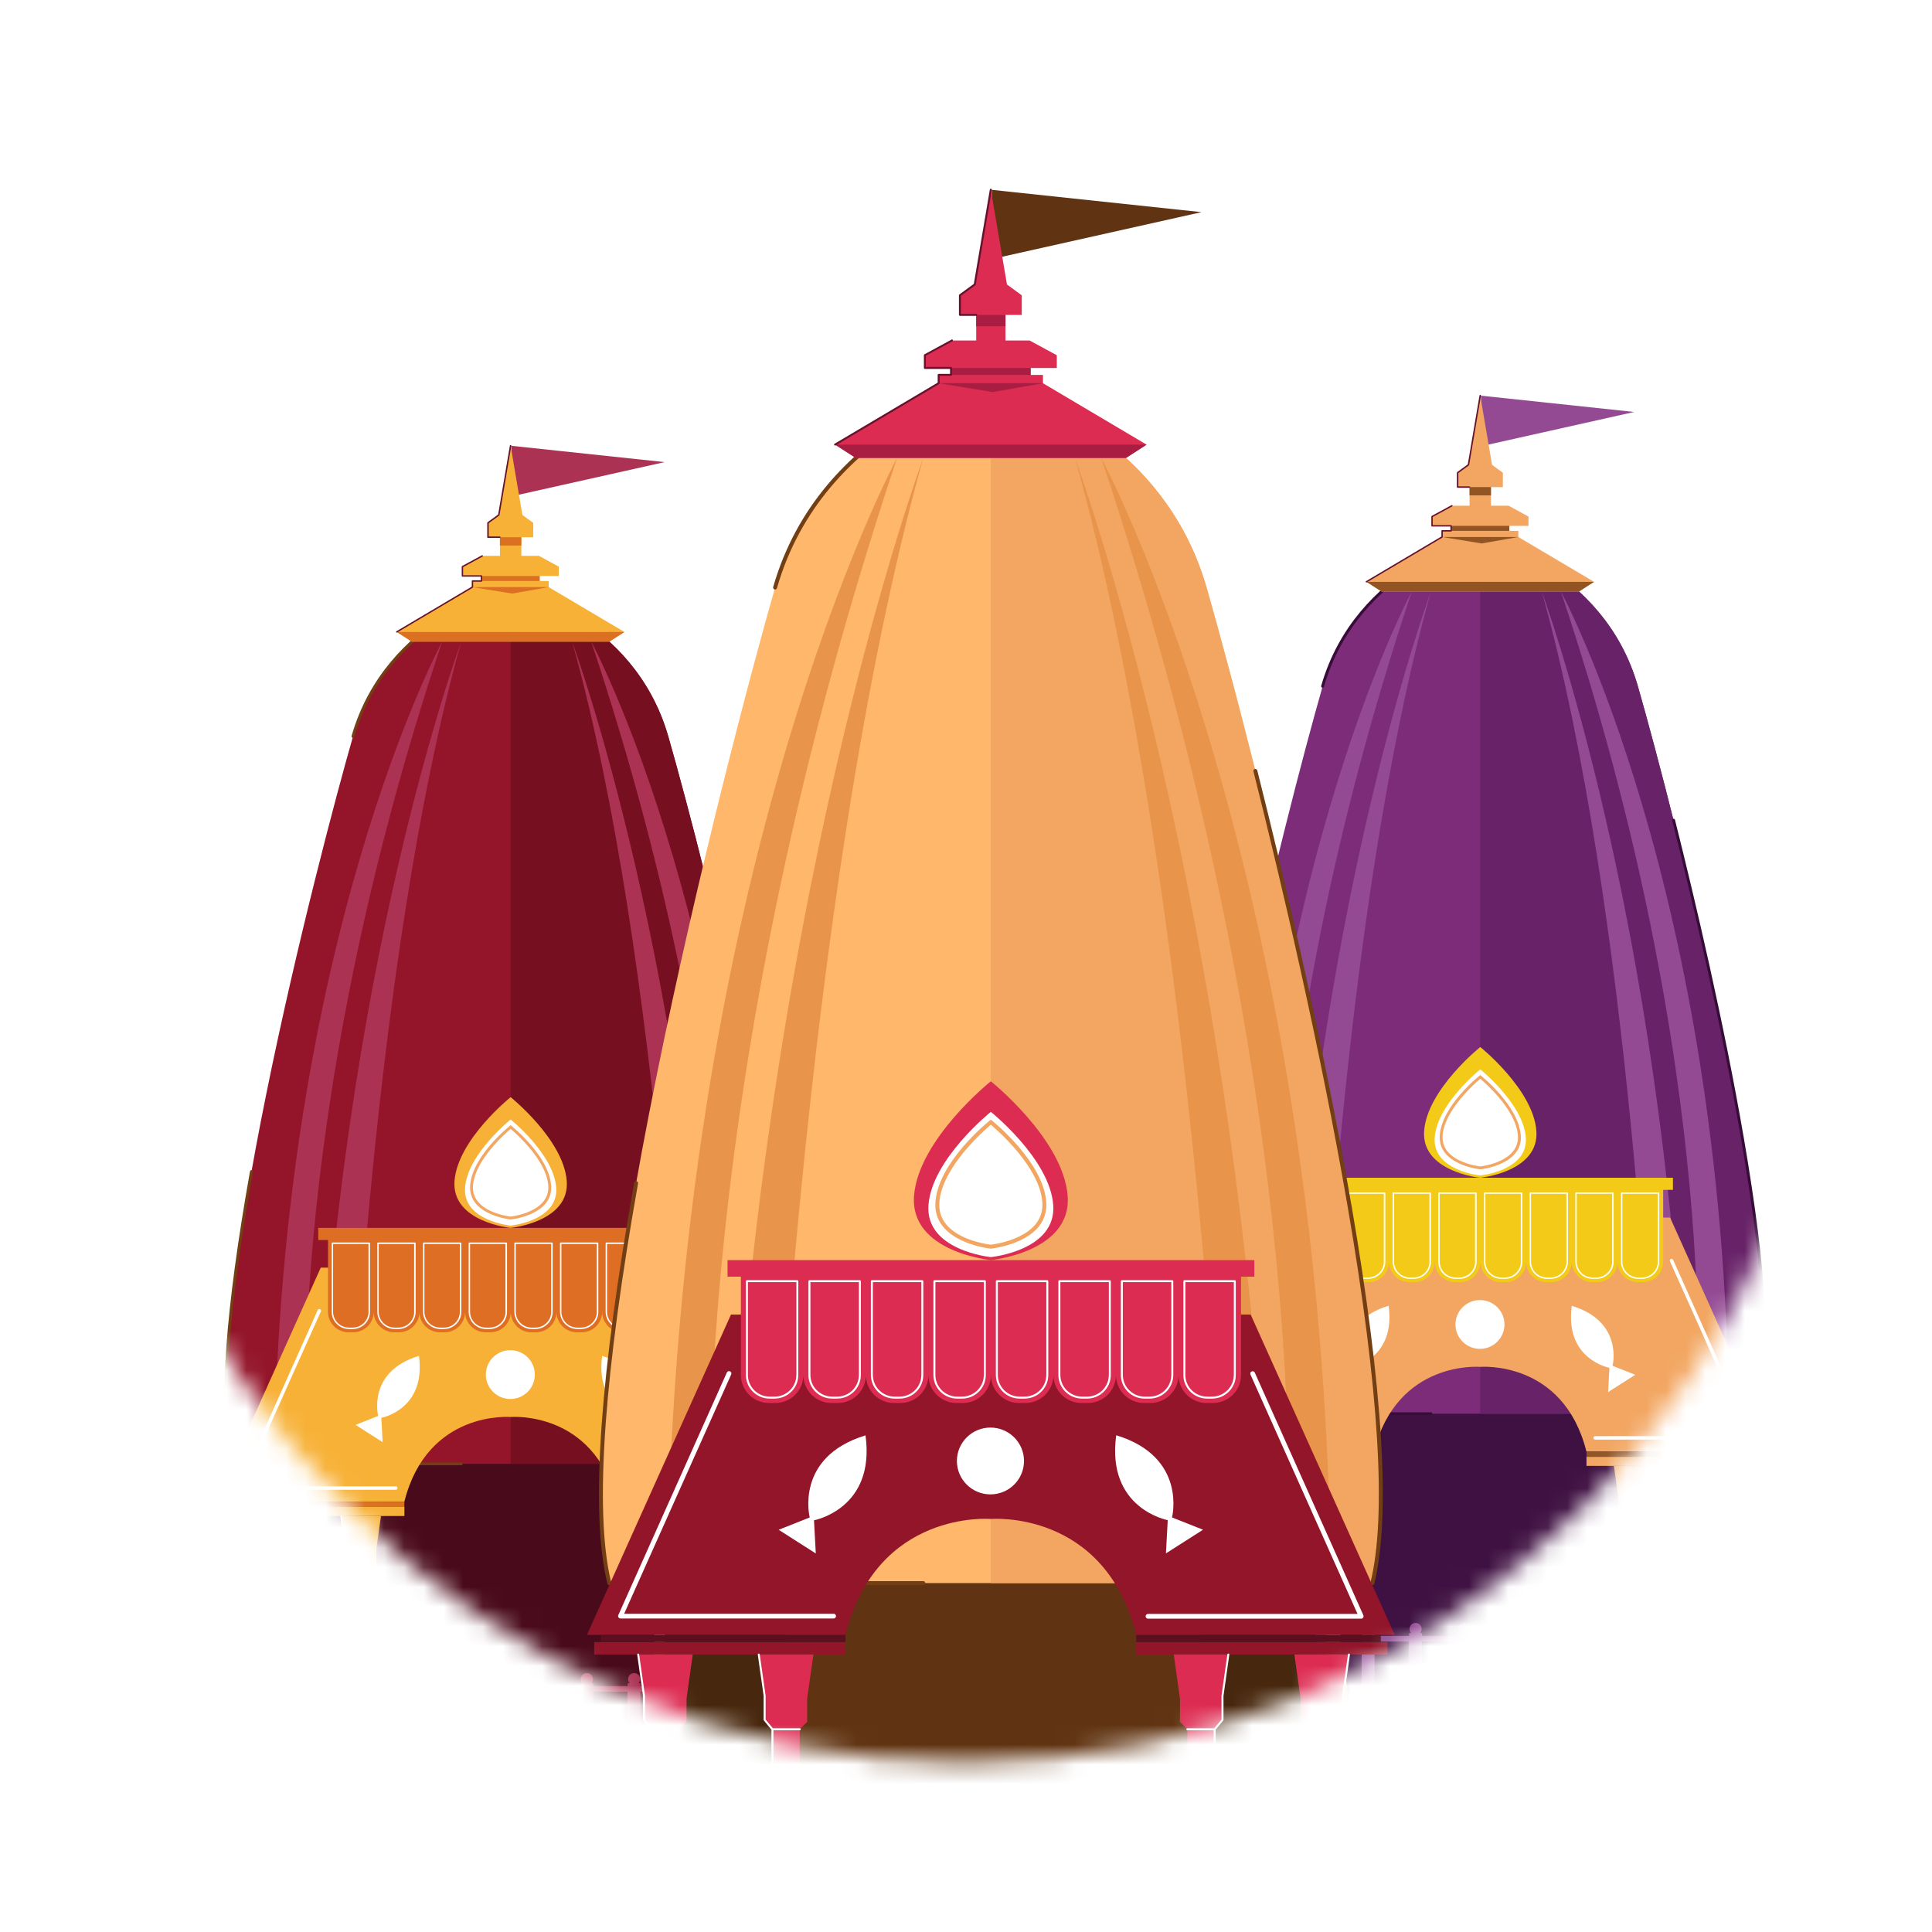 <svg width="98" height="98" viewBox="0 0 98 98" fill="none" xmlns="http://www.w3.org/2000/svg">
<g filter="url(#filter0_d_1350_2366)">
<circle cx="49.32" cy="45.008" r="44.392" fill="white"/>
</g>
<mask id="mask0_1350_2366" style="mask-type:alpha" maskUnits="userSpaceOnUse" x="4" y="0" width="90" height="90">
<circle cx="48.958" cy="45.008" r="44.392" fill="white"/>
</mask>
<g mask="url(#mask0_1350_2366)">
<path d="M75.086 71.712H75.058H63.007V87.393H75.058H75.086H87.134V71.712H75.086Z" fill="#370C38"/>
<path d="M82.877 71.639H67.496V86.805H82.877V71.639Z" fill="#3F1142"/>
<path d="M83.082 34.811C81.327 28.692 75.086 27.237 75.086 27.237C75.086 27.237 68.845 28.692 67.09 34.811C65.335 40.93 59.19 64.623 60.945 71.709H89.227C90.982 64.62 84.839 40.927 83.082 34.811Z" fill="#7C2C78"/>
<path d="M83.082 34.811C81.327 28.692 75.086 27.237 75.086 27.237V71.709H89.227C90.982 64.62 84.839 40.927 83.082 34.811Z" fill="#682368"/>
<path d="M72.584 71.639H61.003C60.69 70.324 60.624 68.358 60.811 65.794C60.988 63.366 61.392 60.374 62.01 56.898C62.018 56.857 61.99 56.82 61.952 56.812C61.912 56.805 61.874 56.832 61.866 56.87C61.245 60.349 60.841 63.348 60.664 65.782C60.475 68.396 60.543 70.397 60.874 71.727C60.882 71.76 60.912 71.782 60.945 71.782H72.581C72.622 71.782 72.654 71.749 72.654 71.709C72.654 71.669 72.622 71.636 72.581 71.636L72.584 71.639Z" fill="#370C38"/>
<path d="M75.068 27.166C75.005 27.181 68.764 28.702 67.017 34.791C67.007 34.828 67.029 34.869 67.067 34.881C67.075 34.881 67.08 34.884 67.088 34.884C67.12 34.884 67.148 34.864 67.158 34.831C68.88 28.828 75.04 27.322 75.101 27.307C75.141 27.297 75.164 27.259 75.157 27.219C75.147 27.179 75.109 27.156 75.068 27.164V27.166Z" fill="#370C38"/>
<path d="M88.452 57.71C87.445 51.855 85.998 45.711 84.963 41.586C84.953 41.545 84.912 41.523 84.874 41.533C84.834 41.543 84.811 41.583 84.821 41.621C85.856 45.741 87.303 51.883 88.308 57.732C89.479 64.537 89.765 69.233 89.156 71.692C89.146 71.732 89.171 71.77 89.209 71.78C89.214 71.78 89.222 71.78 89.227 71.78C89.26 71.78 89.29 71.757 89.298 71.724C89.911 69.248 89.626 64.532 88.452 57.707V57.71Z" fill="#370C38"/>
<path d="M71.612 30.005C71.612 30.005 63.384 45.201 63.091 71.709H64.75C64.75 71.709 63.361 54.716 71.612 30.005Z" fill="#934A93"/>
<path d="M72.584 30.005C72.584 30.005 66.396 46.659 65.328 71.709H66.979C66.979 71.709 68.032 46.269 72.581 30.005H72.584Z" fill="#934A93"/>
<path d="M79.176 30.005C79.176 30.005 87.404 45.201 87.697 71.709H86.038C86.038 71.709 87.427 54.716 79.176 30.005Z" fill="#934A93"/>
<path d="M78.204 30.005C78.204 30.005 84.392 46.659 85.46 71.709H83.809C83.809 71.709 82.756 46.269 78.207 30.005H78.204Z" fill="#934A93"/>
<path d="M69.698 73.896H60.384V74.356H69.698V73.896Z" fill="#F2A661"/>
<path d="M89.787 73.896H80.474V74.356H89.787V73.896Z" fill="#F2A661"/>
<path d="M90.055 73.63L84.715 61.76H65.454L60.114 73.63H69.695C70.867 68.969 75.083 69.334 75.083 69.334C75.083 69.334 79.302 68.969 80.471 73.63H90.053H90.055Z" fill="#F2A661"/>
<path d="M69.695 73.63H60.632V73.896H69.695V73.63Z" fill="#915422"/>
<path d="M80.476 73.896H89.54V73.63H80.476V73.896Z" fill="#915422"/>
<path d="M68.373 69.278L67.221 69.733L67.908 70.171L68.595 70.608L68.529 69.376C68.529 69.376 70.811 68.957 70.438 66.232C67.794 67.036 68.37 69.276 68.37 69.276L68.373 69.278Z" fill="white"/>
<path d="M69.259 72.851H61.495L65.464 63.98C65.484 63.934 65.464 63.884 65.418 63.864C65.373 63.844 65.323 63.864 65.302 63.909L61.28 72.904C61.268 72.931 61.27 72.962 61.288 72.987C61.303 73.012 61.331 73.027 61.361 73.027H69.261C69.309 73.027 69.35 72.987 69.35 72.939C69.35 72.891 69.309 72.851 69.261 72.851H69.259Z" fill="white"/>
<path d="M81.574 70.611L82.261 70.173L82.948 69.736L81.797 69.281C81.797 69.281 82.37 67.041 79.729 66.237C79.355 68.962 81.638 69.382 81.638 69.382L81.572 70.613L81.574 70.611Z" fill="white"/>
<path d="M88.891 72.901L84.869 63.906C84.849 63.861 84.796 63.843 84.753 63.861C84.707 63.881 84.69 63.931 84.707 63.977L88.677 72.848H80.913C80.865 72.848 80.825 72.888 80.825 72.936C80.825 72.984 80.865 73.024 80.913 73.024H88.813C88.843 73.024 88.871 73.009 88.886 72.984C88.901 72.959 88.904 72.928 88.894 72.901H88.891Z" fill="white"/>
<path d="M75.07 65.945C74.384 65.945 73.828 66.498 73.828 67.182C73.828 67.866 74.384 68.421 75.07 68.421C75.757 68.421 76.313 67.868 76.313 67.182C76.313 66.496 75.757 65.945 75.07 65.945Z" fill="white"/>
<path d="M75.086 59.741H65.328V60.354H65.823V63.999C65.823 64.573 66.29 65.037 66.865 65.037H67.097C67.673 65.037 68.14 64.573 68.14 63.999C68.14 64.573 68.607 65.037 69.183 65.037H69.415C69.991 65.037 70.458 64.573 70.458 63.999C70.458 64.573 70.925 65.037 71.501 65.037H71.733C72.309 65.037 72.776 64.573 72.776 63.999C72.776 64.573 73.243 65.037 73.818 65.037H74.051C74.626 65.037 75.093 64.573 75.093 63.999C75.093 64.573 75.561 65.037 76.136 65.037H76.368C76.944 65.037 77.411 64.573 77.411 63.999C77.411 64.573 77.878 65.037 78.454 65.037H78.686C79.262 65.037 79.729 64.573 79.729 63.999C79.729 64.573 80.196 65.037 80.772 65.037H81.004C81.579 65.037 82.047 64.573 82.047 63.999C82.047 64.573 82.514 65.037 83.089 65.037H83.322C83.897 65.037 84.364 64.573 84.364 63.999V60.354H84.859V59.741H75.101H75.086Z" fill="#F4CA19"/>
<path d="M67.913 60.482H66.045C66.024 60.482 66.009 60.5 66.009 60.518V63.997C66.009 64.48 66.403 64.872 66.888 64.872H67.075C67.559 64.872 67.953 64.48 67.953 63.997V60.518C67.953 60.498 67.938 60.482 67.918 60.482H67.913ZM67.878 63.997C67.878 64.439 67.517 64.799 67.072 64.799H66.885C66.441 64.799 66.08 64.439 66.08 63.997V60.555H67.875V63.997H67.878Z" fill="white"/>
<path d="M70.231 60.482H68.362C68.342 60.482 68.327 60.5 68.327 60.518V63.997C68.327 64.48 68.721 64.872 69.206 64.872H69.392C69.877 64.872 70.271 64.48 70.271 63.997V60.518C70.271 60.498 70.256 60.482 70.236 60.482H70.231ZM70.195 63.997C70.195 64.439 69.834 64.799 69.39 64.799H69.203C68.759 64.799 68.398 64.439 68.398 63.997V60.555H70.193V63.997H70.195Z" fill="white"/>
<path d="M72.546 60.482H70.677C70.657 60.482 70.642 60.5 70.642 60.518V63.997C70.642 64.48 71.036 64.872 71.521 64.872H71.707C72.192 64.872 72.586 64.48 72.586 63.997V60.518C72.586 60.498 72.571 60.482 72.551 60.482H72.546ZM72.51 63.997C72.51 64.439 72.149 64.799 71.705 64.799H71.518C71.074 64.799 70.713 64.439 70.713 63.997V60.555H72.508V63.997H72.51Z" fill="white"/>
<path d="M74.861 60.482H72.993C72.973 60.482 72.957 60.5 72.957 60.518V63.997C72.957 64.48 73.351 64.872 73.836 64.872H74.023C74.508 64.872 74.902 64.48 74.902 63.997V60.518C74.902 60.498 74.886 60.482 74.866 60.482H74.861ZM74.826 63.997C74.826 64.439 74.465 64.799 74.02 64.799H73.834C73.389 64.799 73.028 64.439 73.028 63.997V60.555H74.823V63.997H74.826Z" fill="white"/>
<path d="M84.127 60.482H82.258C82.238 60.482 82.223 60.5 82.223 60.518V63.997C82.223 64.48 82.617 64.872 83.102 64.872H83.289C83.773 64.872 84.167 64.48 84.167 63.997V60.518C84.167 60.498 84.152 60.482 84.132 60.482H84.127ZM84.091 63.997C84.091 64.439 83.73 64.799 83.286 64.799H83.099C82.655 64.799 82.294 64.439 82.294 63.997V60.555H84.089V63.997H84.091Z" fill="white"/>
<path d="M81.812 60.482H79.943C79.923 60.482 79.908 60.5 79.908 60.518V63.997C79.908 64.48 80.302 64.872 80.787 64.872H80.973C81.458 64.872 81.852 64.48 81.852 63.997V60.518C81.852 60.498 81.837 60.482 81.817 60.482H81.812ZM81.776 63.997C81.776 64.439 81.415 64.799 80.971 64.799H80.784C80.34 64.799 79.979 64.439 79.979 63.997V60.555H81.774V63.997H81.776Z" fill="white"/>
<path d="M79.494 60.482H77.626C77.606 60.482 77.59 60.5 77.59 60.518V63.997C77.59 64.48 77.984 64.872 78.469 64.872H78.656C79.141 64.872 79.534 64.48 79.534 63.997V60.518C79.534 60.498 79.519 60.482 79.499 60.482H79.494ZM79.459 63.997C79.459 64.439 79.098 64.799 78.653 64.799H78.466C78.022 64.799 77.661 64.439 77.661 63.997V60.555H79.456V63.997H79.459Z" fill="white"/>
<path d="M77.179 60.482H75.311C75.29 60.482 75.275 60.5 75.275 60.518V63.997C75.275 64.48 75.669 64.872 76.154 64.872H76.341C76.825 64.872 77.219 64.48 77.219 63.997V60.518C77.219 60.498 77.204 60.482 77.184 60.482H77.179ZM77.144 63.997C77.144 64.439 76.782 64.799 76.338 64.799H76.151C75.707 64.799 75.346 64.439 75.346 63.997V60.555H77.141V63.997H77.144Z" fill="white"/>
<path d="M77.931 57.353C77.767 55.259 75.086 53.109 75.086 53.109C75.086 53.109 72.404 55.259 72.24 57.353C72.076 59.447 75.086 59.741 75.086 59.741C75.086 59.741 78.098 59.447 77.931 57.353Z" fill="#F4CA19"/>
<path d="M77.396 57.687C77.262 55.988 75.086 54.243 75.086 54.243C75.086 54.243 72.907 55.988 72.776 57.687C72.642 59.386 75.086 59.625 75.086 59.625C75.086 59.625 77.53 59.386 77.396 57.687Z" fill="white"/>
<path d="M77.138 57.574C77.022 56.103 75.207 54.633 75.131 54.57L75.086 54.532L75.04 54.57C74.962 54.633 73.149 56.101 73.033 57.574C72.914 59.085 75.058 59.311 75.081 59.313H75.088H75.096C75.118 59.313 77.262 59.085 77.143 57.574H77.138ZM75.086 59.168C74.954 59.153 73.073 58.914 73.177 57.584C73.278 56.302 74.8 54.962 75.086 54.721C75.371 54.962 76.893 56.299 76.994 57.584C77.098 58.911 75.219 59.153 75.086 59.168Z" fill="#F2A661"/>
<path d="M75.121 20.07L82.895 20.897L75.086 22.644L75.121 20.07Z" fill="#934A93"/>
<path d="M77.017 27.239V26.927H76.56V26.674H77.53V26.201L76.525 25.653H75.629V24.708H76.232V23.979L75.684 23.579L75.086 20.065L74.487 23.579L73.94 23.979V24.708H74.543V25.653H73.647L72.642 26.201V26.674H73.611V26.927H73.154V27.239L69.314 29.514L70.077 30.005H75.086H80.095L80.857 29.514L77.017 27.239Z" fill="#F2A661"/>
<path d="M69.314 29.514H80.857L80.095 30.004H70.077L69.314 29.514Z" fill="#915422"/>
<path d="M73.154 27.239H77.017L75.159 27.566L73.154 27.239Z" fill="#915422"/>
<path d="M76.56 26.674H73.611V26.927H76.56V26.674Z" fill="#915422"/>
<path d="M75.629 24.708H74.543V25.128H75.629V24.708Z" fill="#915422"/>
<path d="M73.629 25.623L72.624 26.168C72.624 26.168 72.604 26.186 72.604 26.201V26.674C72.604 26.694 72.619 26.709 72.639 26.709H73.571V26.89H73.149C73.129 26.89 73.114 26.905 73.114 26.925V27.214L69.291 29.479C69.274 29.489 69.269 29.512 69.279 29.529C69.286 29.542 69.299 29.547 69.309 29.547C69.317 29.547 69.322 29.547 69.327 29.542L73.167 27.267C73.167 27.267 73.185 27.249 73.185 27.237V26.963H73.606C73.626 26.963 73.642 26.948 73.642 26.927V26.674C73.642 26.654 73.626 26.638 73.606 26.638H72.675V26.224L73.662 25.688C73.68 25.678 73.687 25.655 73.677 25.638C73.667 25.62 73.644 25.613 73.626 25.623H73.629Z" fill="#66122C"/>
<path d="M74.543 24.67H73.975V23.996L74.508 23.607C74.508 23.607 74.52 23.592 74.523 23.584L75.121 20.07C75.124 20.05 75.111 20.032 75.091 20.027C75.073 20.024 75.053 20.037 75.048 20.057L74.452 23.556L73.914 23.949C73.914 23.949 73.899 23.966 73.899 23.979V24.708C73.899 24.728 73.914 24.743 73.934 24.743H74.538C74.558 24.743 74.573 24.728 74.573 24.708C74.573 24.688 74.558 24.673 74.538 24.673L74.543 24.67Z" fill="#66122C"/>
<path d="M68.277 84.306L68.004 84.032V80.611V80.548V77.127L68.277 76.855V75.995L68.509 74.356H67.496H66.487L66.716 75.995V76.855L66.992 77.127V80.548V80.611V84.032L66.716 84.306V85.166L66.487 86.802H67.496H68.509L68.277 85.166V84.306Z" fill="#F2A661"/>
<path d="M68.004 77.091H67.009L66.739 76.765V75.882L66.522 74.351C66.519 74.331 66.502 74.316 66.481 74.321C66.461 74.324 66.449 74.341 66.451 74.361L66.668 75.887V76.777C66.668 76.777 66.671 76.795 66.676 76.8L66.956 77.139V84.032C66.956 84.052 66.971 84.067 66.992 84.067C67.012 84.067 67.027 84.05 67.027 84.032V77.164H68.001C68.022 77.164 68.037 77.147 68.037 77.129C68.037 77.112 68.022 77.094 68.001 77.094L68.004 77.091Z" fill="white"/>
<path d="M63.805 84.306L63.532 84.032V80.611V80.548V77.127L63.805 76.855V75.995L64.037 74.356H63.025H62.015L62.247 75.995V76.855L62.52 77.127V80.548V80.611V84.032L62.247 84.306V85.166L62.015 86.802H63.025H64.037L63.805 85.166V84.306Z" fill="#F2A661"/>
<path d="M63.532 77.091H62.538L62.268 76.765V75.882L62.05 74.351C62.048 74.331 62.03 74.316 62.01 74.321C61.99 74.324 61.977 74.341 61.98 74.361L62.197 75.887V76.777C62.197 76.777 62.2 76.795 62.205 76.8L62.485 77.139V84.032C62.485 84.052 62.5 84.067 62.52 84.067C62.54 84.067 62.556 84.05 62.556 84.032V77.164H63.53C63.55 77.164 63.565 77.147 63.565 77.129C63.565 77.112 63.55 77.094 63.53 77.094L63.532 77.091Z" fill="white"/>
<path d="M82.097 84.306L82.372 84.032V80.611V80.548V77.127L82.097 76.855V75.995L81.865 74.356H82.877H83.89L83.657 75.995V76.855L83.382 77.127V80.548V80.611V84.032L83.657 84.306V85.166L83.89 86.802H82.877H81.865L82.097 85.166V84.306Z" fill="#F2A661"/>
<path d="M82.372 77.091H83.367L83.637 76.765V75.882L83.854 74.351C83.857 74.331 83.874 74.316 83.895 74.321C83.915 74.324 83.927 74.341 83.925 74.361L83.708 75.887V76.777C83.708 76.777 83.705 76.795 83.7 76.8L83.42 77.139V84.032C83.42 84.052 83.405 84.067 83.385 84.067C83.364 84.067 83.349 84.05 83.349 84.032V77.164H82.375C82.355 77.164 82.339 77.147 82.339 77.129C82.339 77.112 82.355 77.094 82.375 77.094L82.372 77.091Z" fill="white"/>
<path d="M86.569 84.306L86.841 84.032V80.611V80.548V77.127L86.569 76.855V75.995L86.336 74.356H87.349H88.359L88.129 75.995V76.855L87.854 77.127V80.548V80.611V84.032L88.129 84.306V85.166L88.359 86.802H87.349H86.336L86.569 85.166V84.306Z" fill="#F2A661"/>
<path d="M86.841 77.091H87.836L88.106 76.765V75.882L88.323 74.351C88.326 74.331 88.343 74.316 88.364 74.321C88.384 74.324 88.396 74.341 88.394 74.361L88.177 75.887V76.777C88.177 76.777 88.174 76.795 88.169 76.8L87.889 77.139V84.032C87.889 84.052 87.874 84.067 87.854 84.067C87.833 84.067 87.818 84.05 87.818 84.032V77.164H86.844C86.823 77.164 86.808 77.147 86.808 77.129C86.808 77.112 86.823 77.094 86.844 77.094L86.841 77.091Z" fill="white"/>
<path d="M93.766 83.265H93.86V82.981H93.766V82.838H93.663C93.713 82.783 93.746 82.71 93.746 82.629C93.746 82.461 93.607 82.323 93.438 82.323C93.269 82.323 93.13 82.461 93.13 82.629C93.13 82.71 93.163 82.783 93.213 82.838H93.11V82.981H91.302V82.838H91.199C91.249 82.783 91.282 82.71 91.282 82.629C91.282 82.461 91.143 82.323 90.974 82.323C90.805 82.323 90.666 82.461 90.666 82.629C90.666 82.71 90.699 82.783 90.749 82.838H90.646V82.981H88.904V82.838H88.8C88.851 82.783 88.884 82.71 88.884 82.629C88.884 82.461 88.745 82.323 88.576 82.323C88.406 82.323 88.267 82.461 88.267 82.629C88.267 82.71 88.3 82.783 88.351 82.838H88.247V82.981H86.44V82.838H86.336C86.387 82.783 86.419 82.71 86.419 82.629C86.419 82.461 86.281 82.323 86.111 82.323C85.942 82.323 85.803 82.461 85.803 82.629C85.803 82.71 85.836 82.783 85.887 82.838H85.783V82.981H84.145V82.838H84.041C84.092 82.783 84.124 82.71 84.124 82.629C84.124 82.461 83.986 82.323 83.816 82.323C83.647 82.323 83.508 82.461 83.508 82.629C83.508 82.71 83.541 82.783 83.592 82.838H83.488V82.981H81.68V82.838H81.577C81.627 82.783 81.66 82.71 81.66 82.629C81.66 82.461 81.521 82.323 81.352 82.323C81.183 82.323 81.044 82.461 81.044 82.629C81.044 82.71 81.077 82.783 81.127 82.838H81.024V82.981H79.282V82.838H79.178C79.229 82.783 79.262 82.71 79.262 82.629C79.262 82.461 79.123 82.323 78.954 82.323C78.784 82.323 78.646 82.461 78.646 82.629C78.646 82.71 78.678 82.783 78.729 82.838H78.626V82.981H76.818V82.838H76.714C76.765 82.783 76.798 82.71 76.798 82.629C76.798 82.461 76.659 82.323 76.49 82.323C76.32 82.323 76.181 82.461 76.181 82.629C76.181 82.71 76.214 82.783 76.265 82.838H76.161V82.981H74.599V82.838H74.495C74.546 82.783 74.578 82.71 74.578 82.629C74.578 82.461 74.439 82.323 74.27 82.323C74.101 82.323 73.962 82.461 73.962 82.629C73.962 82.71 73.995 82.783 74.046 82.838H73.942V82.981H72.134V82.838H72.031C72.081 82.783 72.114 82.71 72.114 82.629C72.114 82.461 71.975 82.323 71.806 82.323C71.637 82.323 71.498 82.461 71.498 82.629C71.498 82.71 71.531 82.783 71.581 82.838H71.478V82.981H69.736V82.838H69.632C69.683 82.783 69.716 82.71 69.716 82.629C69.716 82.461 69.577 82.323 69.408 82.323C69.238 82.323 69.1 82.461 69.1 82.629C69.1 82.71 69.132 82.783 69.183 82.838H69.079V82.981H67.272V82.838H67.168C67.219 82.783 67.251 82.71 67.251 82.629C67.251 82.461 67.113 82.323 66.943 82.323C66.774 82.323 66.635 82.461 66.635 82.629C66.635 82.71 66.668 82.783 66.719 82.838H66.615V82.981H65.105V82.838H65.002C65.052 82.783 65.085 82.71 65.085 82.629C65.085 82.461 64.946 82.323 64.777 82.323C64.608 82.323 64.469 82.461 64.469 82.629C64.469 82.71 64.502 82.783 64.552 82.838H64.449V82.981H62.641V82.838H62.538C62.588 82.783 62.621 82.71 62.621 82.629C62.621 82.461 62.482 82.323 62.313 82.323C62.144 82.323 62.005 82.461 62.005 82.629C62.005 82.71 62.038 82.783 62.088 82.838H61.985V82.981H60.243V82.838H60.139C60.19 82.783 60.222 82.71 60.222 82.629C60.222 82.461 60.084 82.323 59.914 82.323C59.745 82.323 59.606 82.461 59.606 82.629C59.606 82.71 59.639 82.783 59.69 82.838H59.586V82.981H57.779V82.838H57.675C57.725 82.783 57.758 82.71 57.758 82.629C57.758 82.461 57.62 82.323 57.45 82.323C57.281 82.323 57.142 82.461 57.142 82.629C57.142 82.71 57.175 82.783 57.226 82.838H57.122V82.981H57.054V83.265H57.122V85.656L57.309 85.764C57.309 85.764 57.122 85.92 57.122 86.295C57.122 86.295 57.092 86.792 57.309 86.792H57.054V87.984H93.867V86.792H93.587C93.807 86.792 93.774 86.295 93.774 86.295C93.774 85.92 93.587 85.764 93.587 85.764L93.774 85.656V83.265H93.766ZM57.582 86.792C57.801 86.792 57.769 86.295 57.769 86.295C57.769 85.92 57.582 85.764 57.582 85.764L57.769 85.656V83.265H59.576V85.656L59.763 85.764C59.763 85.764 59.576 85.92 59.576 86.295C59.576 86.295 59.546 86.792 59.763 86.792H57.579H57.582ZM60.046 86.792C60.265 86.792 60.233 86.295 60.233 86.295C60.233 85.92 60.046 85.764 60.046 85.764L60.233 85.656V83.265H61.975V85.656L62.161 85.764C62.161 85.764 61.975 85.92 61.975 86.295C61.975 86.295 61.944 86.792 62.161 86.792H60.043H60.046ZM62.444 86.792C62.664 86.792 62.631 86.295 62.631 86.295C62.631 85.92 62.444 85.764 62.444 85.764L62.631 85.656V83.265H64.439V85.656L64.626 85.764C64.626 85.764 64.439 85.92 64.439 86.295C64.439 86.295 64.409 86.792 64.626 86.792H62.442H62.444ZM64.909 86.792C65.128 86.792 65.095 86.295 65.095 86.295C65.095 85.92 64.909 85.764 64.909 85.764L65.095 85.656V83.265H66.605V85.656L66.792 85.764C66.792 85.764 66.605 85.92 66.605 86.295C66.605 86.295 66.575 86.792 66.792 86.792H64.906H64.909ZM67.075 86.792C67.294 86.792 67.261 86.295 67.261 86.295C67.261 85.92 67.075 85.764 67.075 85.764L67.261 85.656V83.265H69.069V85.656L69.256 85.764C69.256 85.764 69.069 85.92 69.069 86.295C69.069 86.295 69.039 86.792 69.256 86.792H67.072H67.075ZM69.539 86.792C69.758 86.792 69.726 86.295 69.726 86.295C69.726 85.92 69.539 85.764 69.539 85.764L69.726 85.656V83.265H71.468V85.656L71.655 85.764C71.655 85.764 71.468 85.92 71.468 86.295C71.468 86.295 71.438 86.792 71.655 86.792H69.536H69.539ZM71.937 86.792C72.157 86.792 72.124 86.295 72.124 86.295C72.124 85.92 71.937 85.764 71.937 85.764L72.124 85.656V83.265H73.932V85.656L74.119 85.764C74.119 85.764 73.932 85.92 73.932 86.295C73.932 86.295 73.902 86.792 74.119 86.792H71.935H71.937ZM74.402 86.792C74.621 86.792 74.588 86.295 74.588 86.295C74.588 85.92 74.402 85.764 74.402 85.764L74.588 85.656V83.265H76.151V85.656L76.338 85.764C76.338 85.764 76.151 85.92 76.151 86.295C76.151 86.295 76.121 86.792 76.338 86.792H74.399H74.402ZM76.621 86.792C76.841 86.792 76.808 86.295 76.808 86.295C76.808 85.92 76.621 85.764 76.621 85.764L76.808 85.656V83.265H78.615V85.656L78.802 85.764C78.802 85.764 78.615 85.92 78.615 86.295C78.615 86.295 78.585 86.792 78.802 86.792H76.618H76.621ZM79.085 86.792C79.305 86.792 79.272 86.295 79.272 86.295C79.272 85.92 79.085 85.764 79.085 85.764L79.272 85.656V83.265H81.014V85.656L81.201 85.764C81.201 85.764 81.014 85.92 81.014 86.295C81.014 86.295 80.984 86.792 81.201 86.792H79.082H79.085ZM81.484 86.792C81.703 86.792 81.67 86.295 81.67 86.295C81.67 85.92 81.484 85.764 81.484 85.764L81.67 85.656V83.265H83.478V85.656L83.665 85.764C83.665 85.764 83.478 85.92 83.478 86.295C83.478 86.295 83.448 86.792 83.665 86.792H81.481H81.484ZM83.948 86.792C84.167 86.792 84.135 86.295 84.135 86.295C84.135 85.92 83.948 85.764 83.948 85.764L84.135 85.656V83.265H85.773V85.656L85.96 85.764C85.96 85.764 85.773 85.92 85.773 86.295C85.773 86.295 85.743 86.792 85.96 86.792H83.948ZM86.243 86.792C86.462 86.792 86.43 86.295 86.43 86.295C86.43 85.92 86.243 85.764 86.243 85.764L86.43 85.656V83.265H88.237V85.656L88.424 85.764C88.424 85.764 88.237 85.92 88.237 86.295C88.237 86.295 88.207 86.792 88.424 86.792H86.24H86.243ZM88.707 86.792C88.927 86.792 88.894 86.295 88.894 86.295C88.894 85.92 88.707 85.764 88.707 85.764L88.894 85.656V83.265H90.636V85.656L90.823 85.764C90.823 85.764 90.636 85.92 90.636 86.295C90.636 86.295 90.605 86.792 90.823 86.792H88.704H88.707ZM91.105 86.792C91.325 86.792 91.292 86.295 91.292 86.295C91.292 85.92 91.105 85.764 91.105 85.764L91.292 85.656V83.265H93.1V85.656L93.287 85.764C93.287 85.764 93.1 85.92 93.1 86.295C93.1 86.295 93.07 86.792 93.287 86.792H91.103H91.105Z" fill="#934A93"/>
<path d="M25.902 74.255H25.871H13.823V89.936H25.871H25.902H37.95V74.255H25.902Z" fill="#3F0814"/>
<path d="M33.693 74.182H18.312V89.348H33.693V74.182Z" fill="#490A1B"/>
<path d="M33.898 37.354C32.143 31.235 25.902 29.78 25.902 29.78C25.902 29.78 19.66 31.235 17.906 37.354C16.151 43.473 10.006 67.166 11.761 74.252H40.043C41.798 67.163 35.655 43.47 33.898 37.354Z" fill="#94152A"/>
<path d="M33.898 37.354C32.143 31.235 25.902 29.78 25.902 29.78V74.252H40.043C41.797 67.163 35.655 43.47 33.898 37.354Z" fill="#760F20"/>
<path d="M23.397 74.182H11.819C11.506 72.867 11.44 70.901 11.627 68.337C11.804 65.909 12.207 62.917 12.826 59.441C12.834 59.4 12.806 59.363 12.768 59.355C12.728 59.348 12.69 59.375 12.682 59.413C12.061 62.892 11.657 65.891 11.48 68.325C11.291 70.939 11.359 72.94 11.69 74.27C11.697 74.302 11.728 74.325 11.761 74.325H23.397C23.438 74.325 23.471 74.292 23.471 74.252C23.471 74.212 23.438 74.179 23.397 74.179V74.182Z" fill="#723E14"/>
<path d="M25.884 29.709C25.821 29.724 19.58 31.245 17.833 37.334C17.823 37.371 17.845 37.412 17.883 37.424C17.891 37.424 17.896 37.427 17.903 37.427C17.936 37.427 17.964 37.407 17.974 37.374C19.696 31.371 25.856 29.865 25.917 29.85C25.957 29.84 25.98 29.802 25.973 29.762C25.962 29.722 25.925 29.699 25.884 29.707V29.709Z" fill="#723E14"/>
<path d="M39.268 60.253C38.26 54.398 36.814 48.254 35.779 44.129C35.768 44.089 35.728 44.066 35.69 44.076C35.65 44.086 35.627 44.126 35.637 44.164C36.672 48.284 38.119 54.425 39.124 60.275C40.295 67.08 40.581 71.776 39.972 74.235C39.962 74.275 39.987 74.313 40.025 74.323C40.03 74.323 40.038 74.323 40.043 74.323C40.076 74.323 40.106 74.3 40.114 74.267C40.727 71.791 40.442 67.075 39.268 60.25V60.253Z" fill="#723E14"/>
<path d="M22.428 32.547C22.428 32.547 14.2 47.744 13.907 74.252H15.566C15.566 74.252 14.177 57.259 22.428 32.547Z" fill="#AB3253"/>
<path d="M23.397 32.547C23.397 32.547 17.209 49.202 16.141 74.252H17.792C17.792 74.252 18.845 48.812 23.395 32.547H23.397Z" fill="#AB3253"/>
<path d="M29.989 32.547C29.989 32.547 38.218 47.744 38.511 74.252H36.852C36.852 74.252 38.24 57.259 29.989 32.547Z" fill="#AB3253"/>
<path d="M29.02 32.547C29.02 32.547 35.208 49.202 36.276 74.252H34.625C34.625 74.252 33.572 48.812 29.023 32.547H29.02Z" fill="#AB3253"/>
<path d="M20.514 76.439H11.2V76.899H20.514V76.439Z" fill="#F7B137"/>
<path d="M40.603 76.439H31.29V76.899H40.603V76.439Z" fill="#F7B137"/>
<path d="M40.871 76.173L35.531 64.302H16.27L10.93 76.173H20.511C21.683 71.512 25.899 71.877 25.899 71.877C25.899 71.877 30.118 71.512 31.287 76.173H40.868H40.871Z" fill="#F7B137"/>
<path d="M20.511 76.173H11.447V76.439H20.511V76.173Z" fill="#DB7022"/>
<path d="M31.29 76.439H40.353V76.173H31.29V76.439Z" fill="#DB7022"/>
<path d="M19.186 71.821L18.035 72.276L18.721 72.714L19.408 73.151L19.343 71.919C19.343 71.919 21.625 71.5 21.251 68.775C18.608 69.579 19.183 71.819 19.183 71.819L19.186 71.821Z" fill="white"/>
<path d="M20.075 75.394H12.308L16.277 66.522C16.297 66.477 16.277 66.427 16.232 66.407C16.186 66.387 16.136 66.407 16.116 66.452L12.094 75.447C12.081 75.474 12.084 75.504 12.101 75.53C12.117 75.555 12.144 75.57 12.175 75.57H20.075C20.123 75.57 20.163 75.53 20.163 75.482C20.163 75.434 20.123 75.394 20.075 75.394Z" fill="white"/>
<path d="M32.39 73.154L33.077 72.716L33.764 72.279L32.612 71.824C32.612 71.824 33.186 69.584 30.545 68.78C30.171 71.505 32.453 71.924 32.453 71.924L32.388 73.156L32.39 73.154Z" fill="white"/>
<path d="M39.707 75.444L35.685 66.449C35.665 66.404 35.612 66.386 35.569 66.404C35.523 66.424 35.506 66.474 35.523 66.52L39.492 75.391H31.729C31.681 75.391 31.64 75.431 31.64 75.479C31.64 75.527 31.681 75.567 31.729 75.567H39.629C39.659 75.567 39.687 75.552 39.702 75.527C39.717 75.502 39.72 75.472 39.709 75.444H39.707Z" fill="white"/>
<path d="M25.887 68.488C25.2 68.488 24.644 69.041 24.644 69.725C24.644 70.409 25.2 70.964 25.887 70.964C26.573 70.964 27.129 70.411 27.129 69.725C27.129 69.038 26.573 68.488 25.887 68.488Z" fill="white"/>
<path d="M25.902 62.284H16.144V62.897H16.638V66.542C16.638 67.115 17.105 67.581 17.681 67.581H17.913C18.489 67.581 18.956 67.115 18.956 66.542C18.956 67.115 19.423 67.581 19.999 67.581H20.231C20.807 67.581 21.274 67.115 21.274 66.542C21.274 67.115 21.741 67.581 22.317 67.581H22.549C23.125 67.581 23.592 67.115 23.592 66.542C23.592 67.115 24.059 67.581 24.634 67.581H24.867C25.442 67.581 25.909 67.115 25.909 66.542C25.909 67.115 26.376 67.581 26.952 67.581H27.184C27.76 67.581 28.227 67.115 28.227 66.542C28.227 67.115 28.694 67.581 29.27 67.581H29.502C30.078 67.581 30.545 67.115 30.545 66.542C30.545 67.115 31.012 67.581 31.587 67.581H31.82C32.395 67.581 32.862 67.115 32.862 66.542C32.862 67.115 33.33 67.581 33.905 67.581H34.138C34.713 67.581 35.18 67.115 35.18 66.542V62.897H35.675V62.284H25.917H25.902Z" fill="#DE6E24"/>
<path d="M18.729 63.026H16.86C16.84 63.026 16.825 63.043 16.825 63.061V66.54C16.825 67.022 17.219 67.415 17.704 67.415H17.891C18.375 67.415 18.769 67.022 18.769 66.54V63.061C18.769 63.041 18.754 63.026 18.734 63.026H18.729ZM18.694 66.54C18.694 66.982 18.332 67.342 17.888 67.342H17.701C17.257 67.342 16.896 66.982 16.896 66.54V63.098H18.691V66.54H18.694Z" fill="white"/>
<path d="M21.044 63.026H19.176C19.155 63.026 19.14 63.043 19.14 63.061V66.54C19.14 67.022 19.534 67.415 20.019 67.415H20.206C20.691 67.415 21.084 67.022 21.084 66.54V63.061C21.084 63.041 21.069 63.026 21.049 63.026H21.044ZM21.009 66.54C21.009 66.982 20.648 67.342 20.203 67.342H20.017C19.572 67.342 19.211 66.982 19.211 66.54V63.098H21.006V66.54H21.009Z" fill="white"/>
<path d="M23.362 63.026H21.493C21.473 63.026 21.458 63.043 21.458 63.061V66.54C21.458 67.022 21.852 67.415 22.337 67.415H22.523C23.008 67.415 23.402 67.022 23.402 66.54V63.061C23.402 63.041 23.387 63.026 23.367 63.026H23.362ZM23.326 66.54C23.326 66.982 22.965 67.342 22.521 67.342H22.334C21.89 67.342 21.529 66.982 21.529 66.54V63.098H23.324V66.54H23.326Z" fill="white"/>
<path d="M25.677 63.026H23.809C23.789 63.026 23.773 63.043 23.773 63.061V66.54C23.773 67.022 24.167 67.415 24.652 67.415H24.839C25.324 67.415 25.718 67.022 25.718 66.54V63.061C25.718 63.041 25.702 63.026 25.682 63.026H25.677ZM25.642 66.54C25.642 66.982 25.281 67.342 24.836 67.342H24.649C24.205 67.342 23.844 66.982 23.844 66.54V63.098H25.639V66.54H25.642Z" fill="white"/>
<path d="M34.943 63.026H33.074C33.054 63.026 33.039 63.043 33.039 63.061V66.54C33.039 67.022 33.433 67.415 33.918 67.415H34.105C34.589 67.415 34.983 67.022 34.983 66.54V63.061C34.983 63.041 34.968 63.026 34.948 63.026H34.943ZM34.907 66.54C34.907 66.982 34.546 67.342 34.102 67.342H33.915C33.471 67.342 33.11 66.982 33.11 66.54V63.098H34.905V66.54H34.907Z" fill="white"/>
<path d="M32.625 63.026H30.757C30.737 63.026 30.721 63.043 30.721 63.061V66.54C30.721 67.022 31.115 67.415 31.6 67.415H31.787C32.272 67.415 32.666 67.022 32.666 66.54V63.061C32.666 63.041 32.65 63.026 32.63 63.026H32.625ZM32.59 66.54C32.59 66.982 32.229 67.342 31.784 67.342H31.598C31.153 67.342 30.792 66.982 30.792 66.54V63.098H32.587V66.54H32.59Z" fill="white"/>
<path d="M30.31 63.026H28.442C28.421 63.026 28.406 63.043 28.406 63.061V66.54C28.406 67.022 28.8 67.415 29.285 67.415H29.472C29.956 67.415 30.35 67.022 30.35 66.54V63.061C30.35 63.041 30.335 63.026 30.315 63.026H30.31ZM30.275 66.54C30.275 66.982 29.913 67.342 29.469 67.342H29.282C28.838 67.342 28.477 66.982 28.477 66.54V63.098H30.272V66.54H30.275Z" fill="white"/>
<path d="M27.995 63.026H26.126C26.106 63.026 26.091 63.043 26.091 63.061V66.54C26.091 67.022 26.485 67.415 26.97 67.415H27.157C27.641 67.415 28.035 67.022 28.035 66.54V63.061C28.035 63.041 28.02 63.026 28 63.026H27.995ZM27.959 66.54C27.959 66.982 27.598 67.342 27.154 67.342H26.967C26.523 67.342 26.162 66.982 26.162 66.54V63.098H27.957V66.54H27.959Z" fill="white"/>
<path d="M28.747 59.896C28.583 57.802 25.902 55.652 25.902 55.652C25.902 55.652 23.22 57.802 23.056 59.896C22.892 61.99 25.902 62.284 25.902 62.284C25.902 62.284 28.914 61.99 28.747 59.896Z" fill="#F7B137"/>
<path d="M28.212 60.23C28.078 58.531 25.902 56.786 25.902 56.786C25.902 56.786 23.723 58.531 23.591 60.23C23.458 61.929 25.902 62.168 25.902 62.168C25.902 62.168 28.346 61.929 28.212 60.23Z" fill="white"/>
<path d="M27.954 60.117C27.838 58.646 26.023 57.176 25.947 57.113L25.902 57.075L25.856 57.113C25.778 57.176 23.965 58.644 23.849 60.117C23.73 61.628 25.874 61.854 25.897 61.856H25.904H25.912C25.934 61.856 28.078 61.628 27.959 60.117H27.954ZM25.902 61.711C25.77 61.696 23.889 61.457 23.993 60.127C24.094 58.845 25.616 57.505 25.902 57.264C26.187 57.505 27.709 58.842 27.81 60.127C27.914 61.454 26.035 61.696 25.902 61.711Z" fill="#F2A661"/>
<path d="M25.937 22.613L33.711 23.44L25.902 25.187L25.937 22.613Z" fill="#AB3253"/>
<path d="M27.833 29.782V29.471H27.376V29.217H28.346V28.744L27.338 28.196H26.445V27.251H27.048V26.522L26.498 26.122L25.902 22.608L25.303 26.122L24.756 26.522V27.251H25.359V28.196H24.463L23.458 28.744V29.217H24.425V29.471H23.968V29.782L20.128 32.057L20.89 32.547H25.902H30.911L31.673 32.057L27.833 29.782Z" fill="#F7B137"/>
<path d="M20.128 32.057H31.673L30.911 32.547H20.89L20.128 32.057Z" fill="#DB7022"/>
<path d="M23.968 29.782H27.833L25.975 30.109L23.968 29.782Z" fill="#DB7022"/>
<path d="M27.374 29.217H24.425V29.471H27.374V29.217Z" fill="#DB7022"/>
<path d="M26.445 27.251H25.359V27.671H26.445V27.251Z" fill="#DB7022"/>
<path d="M24.445 28.166L23.44 28.711C23.44 28.711 23.42 28.729 23.42 28.744V29.217C23.42 29.237 23.435 29.252 23.455 29.252H24.387V29.433H23.965C23.945 29.433 23.93 29.448 23.93 29.468V29.757L20.107 32.022C20.09 32.032 20.085 32.055 20.095 32.072C20.102 32.085 20.115 32.09 20.125 32.09C20.133 32.09 20.138 32.09 20.143 32.085L23.983 29.81C23.983 29.81 24 29.792 24 29.78V29.506H24.422C24.442 29.506 24.457 29.491 24.457 29.471V29.217C24.457 29.197 24.442 29.181 24.422 29.181H23.491V28.767L24.478 28.231C24.495 28.221 24.503 28.198 24.493 28.181C24.483 28.163 24.46 28.156 24.442 28.166H24.445Z" fill="#66122C"/>
<path d="M25.359 27.213H24.791V26.539L25.324 26.15C25.324 26.15 25.336 26.135 25.339 26.127L25.937 22.613C25.94 22.593 25.927 22.575 25.907 22.57C25.889 22.567 25.869 22.58 25.864 22.6L25.268 26.099L24.73 26.492C24.73 26.492 24.715 26.509 24.715 26.522V27.251C24.715 27.271 24.73 27.286 24.75 27.286H25.354C25.374 27.286 25.389 27.271 25.389 27.251C25.389 27.231 25.374 27.216 25.354 27.216L25.359 27.213Z" fill="#66122C"/>
<path d="M19.093 86.849L18.817 86.575V83.154V83.091V79.67L19.093 79.398V78.538L19.325 76.899H18.312H17.3L17.532 78.538V79.398L17.808 79.67V83.091V83.154V86.575L17.532 86.849V87.709L17.3 89.346H18.312H19.325L19.093 87.709V86.849Z" fill="#F7B137"/>
<path d="M18.817 79.635H17.823L17.552 79.308V78.425L17.335 76.894C17.333 76.874 17.315 76.859 17.295 76.864C17.275 76.867 17.262 76.884 17.265 76.904L17.482 78.43V79.32C17.482 79.32 17.484 79.338 17.489 79.343L17.77 79.682V86.575C17.77 86.595 17.785 86.61 17.805 86.61C17.825 86.61 17.84 86.593 17.84 86.575V79.707H18.815C18.835 79.707 18.85 79.69 18.85 79.672C18.85 79.655 18.835 79.637 18.815 79.637L18.817 79.635Z" fill="white"/>
<path d="M14.621 86.849L14.346 86.575V83.154V83.091V79.67L14.621 79.398V78.538L14.854 76.899H13.841H12.829L13.061 78.538V79.398L13.336 79.67V83.091V83.154V86.575L13.061 86.849V87.709L12.829 89.345H13.841H14.854L14.621 87.709V86.849Z" fill="#F7B137"/>
<path d="M14.346 79.635H13.351L13.081 79.308V78.425L12.864 76.894C12.861 76.874 12.844 76.859 12.824 76.864C12.803 76.867 12.791 76.884 12.793 76.904L13.01 78.43V79.32C13.01 79.32 13.013 79.338 13.018 79.343L13.298 79.682V86.575C13.298 86.595 13.313 86.61 13.334 86.61C13.354 86.61 13.369 86.593 13.369 86.575V79.707H14.344C14.364 79.707 14.379 79.69 14.379 79.672C14.379 79.655 14.364 79.637 14.344 79.637L14.346 79.635Z" fill="white"/>
<path d="M32.913 86.849L33.186 86.575V83.154V83.091V79.67L32.913 79.398V78.538L32.681 76.899H33.693H34.703L34.471 78.538V79.398L34.198 79.67V83.091V83.154V86.575L34.471 86.849V87.709L34.703 89.345H33.693H32.681L32.913 87.709V86.849Z" fill="#F7B137"/>
<path d="M33.186 79.635H34.181L34.451 79.308V78.425L34.668 76.894C34.67 76.874 34.688 76.859 34.708 76.864C34.728 76.867 34.741 76.884 34.739 76.904L34.522 78.43V79.32C34.522 79.32 34.519 79.338 34.514 79.343L34.234 79.682V86.575C34.234 86.595 34.218 86.61 34.198 86.61C34.178 86.61 34.163 86.593 34.163 86.575V79.707H33.188C33.168 79.707 33.153 79.69 33.153 79.672C33.153 79.655 33.168 79.637 33.188 79.637L33.186 79.635Z" fill="white"/>
<path d="M37.382 86.849L37.657 86.575V83.154V83.091V79.67L37.382 79.398V78.538L37.152 76.899H38.162H39.174L38.942 78.538V79.398L38.669 79.67V83.091V83.154V86.575L38.942 86.849V87.709L39.174 89.345H38.162H37.152L37.382 87.709V86.849Z" fill="#F7B137"/>
<path d="M37.657 79.635H38.652L38.922 79.308V78.425L39.139 76.894C39.142 76.874 39.159 76.859 39.179 76.864C39.2 76.867 39.212 76.884 39.21 76.904L38.993 78.43V79.32C38.993 79.32 38.99 79.338 38.985 79.343L38.705 79.682V86.575C38.705 86.595 38.69 86.61 38.669 86.61C38.649 86.61 38.634 86.593 38.634 86.575V79.707H37.66C37.639 79.707 37.624 79.69 37.624 79.672C37.624 79.655 37.639 79.637 37.66 79.637L37.657 79.635Z" fill="white"/>
<path d="M44.582 85.808H44.676V85.524H44.582V85.381H44.479C44.529 85.326 44.562 85.253 44.562 85.172C44.562 85.004 44.423 84.866 44.254 84.866C44.085 84.866 43.946 85.004 43.946 85.172C43.946 85.253 43.979 85.326 44.029 85.381H43.926V85.524H42.118V85.381H42.015C42.065 85.326 42.098 85.253 42.098 85.172C42.098 85.004 41.959 84.866 41.79 84.866C41.621 84.866 41.482 85.004 41.482 85.172C41.482 85.253 41.515 85.326 41.565 85.381H41.462V85.524H39.72V85.381H39.616C39.667 85.326 39.7 85.253 39.7 85.172C39.7 85.004 39.561 84.866 39.392 84.866C39.222 84.866 39.084 85.004 39.084 85.172C39.084 85.253 39.116 85.326 39.167 85.381H39.063V85.524H37.256V85.381H37.152C37.203 85.326 37.235 85.253 37.235 85.172C37.235 85.004 37.096 84.866 36.927 84.866C36.758 84.866 36.619 85.004 36.619 85.172C36.619 85.253 36.652 85.326 36.703 85.381H36.599V85.524H34.961V85.381H34.857C34.908 85.326 34.94 85.253 34.94 85.172C34.94 85.004 34.801 84.866 34.632 84.866C34.463 84.866 34.324 85.004 34.324 85.172C34.324 85.253 34.357 85.326 34.408 85.381H34.304V85.524H32.496V85.381H32.393C32.443 85.326 32.476 85.253 32.476 85.172C32.476 85.004 32.337 84.866 32.168 84.866C31.999 84.866 31.86 85.004 31.86 85.172C31.86 85.253 31.893 85.326 31.944 85.381H31.84V85.524H30.098V85.381H29.994C30.045 85.326 30.078 85.253 30.078 85.172C30.078 85.004 29.939 84.866 29.77 84.866C29.601 84.866 29.462 85.004 29.462 85.172C29.462 85.253 29.494 85.326 29.545 85.381H29.442V85.524H27.634V85.381H27.53C27.581 85.326 27.614 85.253 27.614 85.172C27.614 85.004 27.475 84.866 27.305 84.866C27.136 84.866 26.997 85.004 26.997 85.172C26.997 85.253 27.03 85.326 27.081 85.381H26.977V85.524H25.415V85.381H25.311C25.361 85.326 25.394 85.253 25.394 85.172C25.394 85.004 25.255 84.866 25.086 84.866C24.917 84.866 24.778 85.004 24.778 85.172C24.778 85.253 24.811 85.326 24.862 85.381H24.758V85.524H22.95V85.381H22.847C22.897 85.326 22.93 85.253 22.93 85.172C22.93 85.004 22.791 84.866 22.622 84.866C22.453 84.866 22.314 85.004 22.314 85.172C22.314 85.253 22.347 85.326 22.397 85.381H22.294V85.524H20.552V85.381H20.448C20.499 85.326 20.532 85.253 20.532 85.172C20.532 85.004 20.393 84.866 20.224 84.866C20.054 84.866 19.916 85.004 19.916 85.172C19.916 85.253 19.948 85.326 19.999 85.381H19.895V85.524H18.088V85.381H17.984C18.035 85.326 18.067 85.253 18.067 85.172C18.067 85.004 17.929 84.866 17.759 84.866C17.59 84.866 17.451 85.004 17.451 85.172C17.451 85.253 17.484 85.326 17.535 85.381H17.431V85.524H15.921V85.381H15.818C15.868 85.326 15.901 85.253 15.901 85.172C15.901 85.004 15.762 84.866 15.593 84.866C15.424 84.866 15.285 85.004 15.285 85.172C15.285 85.253 15.318 85.326 15.368 85.381H15.265V85.524H13.457V85.381H13.354C13.404 85.326 13.437 85.253 13.437 85.172C13.437 85.004 13.298 84.866 13.129 84.866C12.96 84.866 12.821 85.004 12.821 85.172C12.821 85.253 12.854 85.326 12.904 85.381H12.801V85.524H11.059V85.381H10.955C11.006 85.326 11.039 85.253 11.039 85.172C11.039 85.004 10.9 84.866 10.73 84.866C10.561 84.866 10.422 85.004 10.422 85.172C10.422 85.253 10.455 85.326 10.506 85.381H10.402V85.524H8.584V85.381H8.481C8.531 85.326 8.564 85.253 8.564 85.172C8.564 85.004 8.425 84.866 8.256 84.866C8.087 84.866 7.948 85.004 7.948 85.172C7.948 85.253 7.981 85.326 8.032 85.381H7.928V85.524H7.86V85.808H7.928V88.199L8.115 88.307C8.115 88.307 7.928 88.463 7.928 88.838C7.928 88.838 7.898 89.335 8.115 89.335H7.86V90.527H44.673V89.335H44.393C44.613 89.335 44.58 88.838 44.58 88.838C44.58 88.463 44.393 88.307 44.393 88.307L44.58 88.199V85.808H44.582ZM8.395 89.333C8.615 89.333 8.582 88.835 8.582 88.835C8.582 88.46 8.395 88.305 8.395 88.305L8.582 88.197V85.806H10.39V88.197L10.576 88.305C10.576 88.305 10.39 88.46 10.39 88.835C10.39 88.835 10.359 89.333 10.576 89.333H8.395ZM10.859 89.333C11.079 89.333 11.046 88.835 11.046 88.835C11.046 88.46 10.859 88.305 10.859 88.305L11.046 88.197V85.806H12.788V88.197L12.975 88.305C12.975 88.305 12.788 88.46 12.788 88.835C12.788 88.835 12.758 89.333 12.975 89.333H10.862H10.859ZM13.258 89.333C13.477 89.333 13.445 88.835 13.445 88.835C13.445 88.46 13.258 88.305 13.258 88.305L13.445 88.197V85.806H15.252V88.197L15.439 88.305C15.439 88.305 15.252 88.46 15.252 88.835C15.252 88.835 15.222 89.333 15.439 89.333H13.255H13.258ZM15.722 89.333C15.942 89.333 15.909 88.835 15.909 88.835C15.909 88.46 15.722 88.305 15.722 88.305L15.909 88.197V85.806H17.419V88.197L17.605 88.305C17.605 88.305 17.419 88.46 17.419 88.835C17.419 88.835 17.388 89.333 17.605 89.333H15.719H15.722ZM17.888 89.333C18.108 89.333 18.075 88.835 18.075 88.835C18.075 88.46 17.888 88.305 17.888 88.305L18.075 88.197V85.806H19.883V88.197L20.07 88.305C20.07 88.305 19.883 88.46 19.883 88.835C19.883 88.835 19.852 89.333 20.07 89.333H17.886H17.888ZM20.352 89.333C20.572 89.333 20.539 88.835 20.539 88.835C20.539 88.46 20.352 88.305 20.352 88.305L20.539 88.197V85.806H22.281V88.197L22.468 88.305C22.468 88.305 22.281 88.46 22.281 88.835C22.281 88.835 22.251 89.333 22.468 89.333H20.35H20.352ZM22.751 89.333C22.971 89.333 22.938 88.835 22.938 88.835C22.938 88.46 22.751 88.305 22.751 88.305L22.938 88.197V85.806H24.745V88.197L24.932 88.305C24.932 88.305 24.745 88.46 24.745 88.835C24.745 88.835 24.715 89.333 24.932 89.333H22.748H22.751ZM25.215 89.333C25.435 89.333 25.402 88.835 25.402 88.835C25.402 88.46 25.215 88.305 25.215 88.305L25.402 88.197V85.806H26.965V88.197L27.151 88.305C27.151 88.305 26.965 88.46 26.965 88.835C26.965 88.835 26.934 89.333 27.151 89.333H25.212H25.215ZM27.434 89.333C27.654 89.333 27.621 88.835 27.621 88.835C27.621 88.46 27.434 88.305 27.434 88.305L27.621 88.197V85.806H29.429V88.197L29.616 88.305C29.616 88.305 29.429 88.46 29.429 88.835C29.429 88.835 29.399 89.333 29.616 89.333H27.432H27.434ZM29.898 89.333C30.118 89.333 30.085 88.835 30.085 88.835C30.085 88.46 29.898 88.305 29.898 88.305L30.085 88.197V85.806H31.827V88.197L32.014 88.305C32.014 88.305 31.827 88.46 31.827 88.835C31.827 88.835 31.797 89.333 32.014 89.333H29.896H29.898ZM32.297 89.333C32.517 89.333 32.484 88.835 32.484 88.835C32.484 88.46 32.297 88.305 32.297 88.305L32.484 88.197V85.806H34.291V88.197L34.478 88.305C34.478 88.305 34.291 88.46 34.291 88.835C34.291 88.835 34.261 89.333 34.478 89.333H32.294H32.297ZM34.761 89.333C34.981 89.333 34.948 88.835 34.948 88.835C34.948 88.46 34.761 88.305 34.761 88.305L34.948 88.197V85.806H36.587V88.197L36.773 88.305C36.773 88.305 36.587 88.46 36.587 88.835C36.587 88.835 36.556 89.333 36.773 89.333H34.761ZM37.056 89.333C37.276 89.333 37.243 88.835 37.243 88.835C37.243 88.46 37.056 88.305 37.056 88.305L37.243 88.197V85.806H39.051V88.197L39.237 88.305C39.237 88.305 39.051 88.46 39.051 88.835C39.051 88.835 39.02 89.333 39.237 89.333H37.054H37.056ZM39.52 89.333C39.74 89.333 39.707 88.835 39.707 88.835C39.707 88.46 39.52 88.305 39.52 88.305L39.707 88.197V85.806H41.449V88.197L41.636 88.305C41.636 88.305 41.449 88.46 41.449 88.835C41.449 88.835 41.419 89.333 41.636 89.333H39.518H39.52ZM41.919 89.333C42.139 89.333 42.106 88.835 42.106 88.835C42.106 88.46 41.919 88.305 41.919 88.305L42.106 88.197V85.806H43.913V88.197L44.1 88.305C44.1 88.305 43.913 88.46 43.913 88.835C43.913 88.835 43.883 89.333 44.1 89.333H41.916H41.919Z" fill="#AB3253"/>
<path d="M50.26 80.305H50.22H33.731V101.765H50.22H50.26H66.749V80.305H50.26Z" fill="#47270D"/>
<path d="M60.922 80.204H39.873V100.958H60.922V80.204Z" fill="#603412"/>
<path d="M61.205 29.804C58.801 21.433 50.26 19.439 50.26 19.439C50.26 19.439 41.719 21.433 39.315 29.804C36.912 38.175 28.504 70.601 30.908 80.302H69.612C72.016 70.601 63.606 38.175 61.205 29.804Z" fill="#FFB76B"/>
<path d="M61.205 29.804C58.801 21.433 50.26 19.439 50.26 19.439V80.305H69.612C72.016 70.603 63.606 38.177 61.205 29.806V29.804Z" fill="#F2A661"/>
<path d="M46.834 80.204H30.986C30.557 78.404 30.469 75.714 30.724 72.205C30.966 68.882 31.519 64.787 32.365 60.03C32.375 59.975 32.337 59.925 32.284 59.915C32.228 59.905 32.178 59.942 32.168 59.995C31.32 64.759 30.767 68.862 30.524 72.19C30.264 75.769 30.36 78.507 30.809 80.327C30.82 80.372 30.86 80.403 30.905 80.403H46.832C46.887 80.403 46.933 80.357 46.933 80.302C46.933 80.247 46.887 80.201 46.832 80.201L46.834 80.204Z" fill="#723E14"/>
<path d="M50.237 19.341C50.152 19.361 41.61 21.445 39.219 29.776C39.204 29.829 39.235 29.884 39.288 29.899C39.298 29.902 39.305 29.904 39.315 29.904C39.358 29.904 39.399 29.877 39.411 29.831C41.77 21.614 50.197 19.555 50.283 19.535C50.336 19.522 50.371 19.469 50.359 19.414C50.346 19.361 50.293 19.326 50.237 19.339V19.341Z" fill="#723E14"/>
<path d="M68.552 61.144C67.174 53.13 65.194 44.721 63.775 39.08C63.763 39.027 63.707 38.994 63.654 39.007C63.601 39.02 63.568 39.075 63.581 39.128C64.997 44.766 66.977 53.17 68.355 61.177C69.958 70.49 70.347 76.916 69.516 80.279C69.504 80.332 69.537 80.388 69.59 80.4C69.597 80.4 69.605 80.403 69.615 80.403C69.66 80.403 69.701 80.372 69.711 80.327C70.549 76.939 70.16 70.483 68.555 61.144H68.552Z" fill="#723E14"/>
<path d="M45.504 23.227C45.504 23.227 34.243 44.025 33.842 80.305H36.112C36.112 80.305 34.21 57.049 45.504 23.227Z" fill="#E8954B"/>
<path d="M46.834 23.227C46.834 23.227 38.364 46.018 36.904 80.305H39.164C39.164 80.305 40.603 45.488 46.832 23.227H46.834Z" fill="#E8954B"/>
<path d="M55.858 23.227C55.858 23.227 67.118 44.025 67.519 80.305H65.25C65.25 80.305 67.151 57.049 55.858 23.227Z" fill="#E8954B"/>
<path d="M54.527 23.227C54.527 23.227 62.998 46.018 64.457 80.305H62.197C62.197 80.305 60.758 45.488 54.53 23.227H54.527Z" fill="#E8954B"/>
<path d="M42.886 83.293H30.141V83.924H42.886V83.293Z" fill="#93152A"/>
<path d="M70.377 83.293H57.633V83.924H70.377V83.293Z" fill="#93152A"/>
<path d="M70.746 82.929L63.44 66.682H37.079L29.772 82.929H42.886C44.486 76.551 50.26 77.049 50.26 77.049C50.26 77.049 56.032 76.551 57.635 82.929H70.749H70.746Z" fill="#93152A"/>
<path d="M42.886 82.929H30.479V83.293H42.886V82.929Z" fill="#5B0F1F"/>
<path d="M57.635 83.293H70.042V82.929H57.635V83.293Z" fill="#5B0F1F"/>
<path d="M41.071 76.974L39.498 77.597L40.439 78.198L41.381 78.799L41.29 77.115C41.29 77.115 44.416 76.539 43.903 72.808C40.288 73.909 41.073 76.976 41.073 76.976L41.071 76.974Z" fill="white"/>
<path d="M42.285 81.861H31.658L37.089 69.719C37.117 69.658 37.089 69.588 37.028 69.56C36.968 69.533 36.897 69.56 36.869 69.621L31.363 81.928C31.345 81.966 31.35 82.009 31.373 82.042C31.395 82.074 31.433 82.097 31.474 82.097H42.285C42.35 82.097 42.406 82.044 42.406 81.976C42.406 81.908 42.353 81.856 42.285 81.856V81.861Z" fill="white"/>
<path d="M59.14 78.796L60.082 78.195L61.023 77.595L59.45 76.971C59.45 76.971 60.236 73.904 56.62 72.803C56.108 76.534 59.233 77.109 59.233 77.109L59.142 78.794L59.14 78.796Z" fill="white"/>
<path d="M69.156 81.933L63.649 69.626C63.622 69.565 63.551 69.538 63.49 69.565C63.43 69.593 63.402 69.663 63.43 69.724L68.86 81.866H58.234C58.168 81.866 58.112 81.918 58.112 81.986C58.112 82.054 58.166 82.107 58.234 82.107H69.045C69.085 82.107 69.123 82.087 69.146 82.052C69.168 82.016 69.171 81.974 69.156 81.939V81.933Z" fill="white"/>
<path d="M50.24 75.802C51.18 75.802 51.942 75.044 51.942 74.108C51.942 73.172 51.18 72.413 50.24 72.413C49.3 72.413 48.539 73.172 48.539 74.108C48.539 75.044 49.3 75.802 50.24 75.802Z" fill="white"/>
<path d="M50.26 63.919H36.904V64.759H37.581V69.746C37.581 70.531 38.22 71.167 39.007 71.167H39.325C40.113 71.167 40.752 70.531 40.752 69.746C40.752 70.531 41.391 71.167 42.178 71.167H42.497C43.284 71.167 43.923 70.531 43.923 69.746C43.923 70.531 44.562 71.167 45.35 71.167H45.668C46.456 71.167 47.094 70.531 47.094 69.746C47.094 70.531 47.733 71.167 48.521 71.167H48.839C49.627 71.167 50.265 70.531 50.265 69.746C50.265 70.531 50.904 71.167 51.692 71.167H52.01C52.798 71.167 53.436 70.531 53.436 69.746C53.436 70.531 54.075 71.167 54.863 71.167H55.181C55.969 71.167 56.608 70.531 56.608 69.746C56.608 70.531 57.246 71.167 58.034 71.167H58.352C59.14 71.167 59.779 70.531 59.779 69.746C59.779 70.531 60.417 71.167 61.205 71.167H61.523C62.311 71.167 62.95 70.531 62.95 69.746V64.759H63.626V63.919H50.27H50.26Z" fill="#DD2C52"/>
<path d="M40.444 64.937H37.886C37.859 64.937 37.836 64.96 37.836 64.987V69.746C37.836 70.405 38.374 70.943 39.038 70.943H39.293C39.954 70.943 40.495 70.407 40.495 69.746V64.987C40.495 64.96 40.472 64.937 40.444 64.937ZM40.394 69.746C40.394 70.35 39.899 70.842 39.293 70.842H39.038C38.432 70.842 37.937 70.35 37.937 69.746V65.035H40.396V69.746H40.394Z" fill="white"/>
<path d="M43.615 64.937H41.058C41.03 64.937 41.007 64.96 41.007 64.987V69.746C41.007 70.405 41.545 70.943 42.209 70.943H42.464C43.125 70.943 43.666 70.407 43.666 69.746V64.987C43.666 64.96 43.643 64.937 43.615 64.937ZM43.565 69.746C43.565 70.35 43.07 70.842 42.464 70.842H42.209C41.603 70.842 41.108 70.35 41.108 69.746V65.035H43.567V69.746H43.565Z" fill="white"/>
<path d="M46.784 64.937H44.226C44.198 64.937 44.175 64.96 44.175 64.987V69.746C44.175 70.405 44.713 70.943 45.377 70.943H45.632C46.294 70.943 46.834 70.407 46.834 69.746V64.987C46.834 64.96 46.811 64.937 46.784 64.937ZM46.733 69.746C46.733 70.35 46.238 70.842 45.632 70.842H45.377C44.771 70.842 44.276 70.35 44.276 69.746V65.035H46.736V69.746H46.733Z" fill="white"/>
<path d="M49.955 64.937H47.397C47.369 64.937 47.347 64.96 47.347 64.987V69.746C47.347 70.405 47.885 70.943 48.548 70.943H48.803C49.465 70.943 50.005 70.407 50.005 69.746V64.987C50.005 64.96 49.983 64.937 49.955 64.937ZM49.904 69.746C49.904 70.35 49.409 70.842 48.803 70.842H48.548C47.943 70.842 47.448 70.35 47.448 69.746V65.035H49.907V69.746H49.904Z" fill="white"/>
<path d="M62.634 64.937H60.077C60.049 64.937 60.026 64.96 60.026 64.987V69.746C60.026 70.405 60.564 70.943 61.228 70.943H61.483C62.144 70.943 62.685 70.407 62.685 69.746V64.987C62.685 64.96 62.662 64.937 62.634 64.937ZM62.584 69.746C62.584 70.35 62.089 70.842 61.483 70.842H61.228C60.622 70.842 60.127 70.35 60.127 69.746V65.035H62.586V69.746H62.584Z" fill="white"/>
<path d="M59.463 64.937H56.906C56.878 64.937 56.855 64.96 56.855 64.987V69.746C56.855 70.405 57.393 70.943 58.057 70.943H58.312C58.973 70.943 59.514 70.407 59.514 69.746V64.987C59.514 64.96 59.491 64.937 59.463 64.937ZM59.413 69.746C59.413 70.35 58.918 70.842 58.312 70.842H58.057C57.451 70.842 56.956 70.35 56.956 69.746V65.035H59.415V69.746H59.413Z" fill="white"/>
<path d="M56.294 64.937H53.737C53.709 64.937 53.686 64.96 53.686 64.987V69.746C53.686 70.405 54.224 70.943 54.888 70.943H55.143C55.805 70.943 56.345 70.407 56.345 69.746V64.987C56.345 64.96 56.322 64.937 56.294 64.937ZM56.244 69.746C56.244 70.35 55.749 70.842 55.143 70.842H54.888C54.282 70.842 53.787 70.35 53.787 69.746V65.035H56.246V69.746H56.244Z" fill="white"/>
<path d="M53.123 64.937H50.566C50.538 64.937 50.515 64.96 50.515 64.987V69.746C50.515 70.405 51.053 70.943 51.717 70.943H51.972C52.634 70.943 53.174 70.407 53.174 69.746V64.987C53.174 64.96 53.151 64.937 53.123 64.937ZM53.073 69.746C53.073 70.35 52.578 70.842 51.972 70.842H51.717C51.111 70.842 50.616 70.35 50.616 69.746V65.035H53.075V69.746H53.073Z" fill="white"/>
<path d="M54.156 60.651C53.931 57.785 50.26 54.847 50.26 54.847C50.26 54.847 46.589 57.788 46.365 60.651C46.14 63.517 50.26 63.919 50.26 63.919C50.26 63.919 54.381 63.517 54.156 60.651Z" fill="#DD2C52"/>
<path d="M53.424 61.111C53.242 58.783 50.26 56.398 50.26 56.398C50.26 56.398 47.281 58.786 47.097 61.111C46.912 63.437 50.26 63.766 50.26 63.766C50.26 63.766 53.605 63.439 53.424 61.111Z" fill="white"/>
<path d="M53.07 60.955C52.911 58.942 50.429 56.931 50.324 56.845L50.26 56.795L50.197 56.845C50.091 56.931 47.607 58.942 47.45 60.955C47.289 63.022 50.222 63.334 50.25 63.336H50.26H50.27C50.301 63.334 53.234 63.022 53.07 60.955ZM50.26 63.137C50.079 63.117 47.506 62.791 47.65 60.97C47.789 59.216 49.869 57.383 50.26 57.051C50.652 57.381 52.732 59.213 52.871 60.97C53.015 62.788 50.44 63.115 50.26 63.137Z" fill="#F2A661"/>
<path d="M50.308 9.63L60.947 10.761L50.26 13.152L50.308 9.63Z" fill="#603412"/>
<path d="M52.904 19.439V19.017H52.278V18.667H53.606V18.019L52.227 17.272H51.003V15.975H51.828V14.979L51.078 14.431L50.26 9.623L49.442 14.431L48.692 14.979V15.975H49.518V17.272H48.291L46.915 18.019V18.667H48.24V19.017H47.614V19.439L42.36 22.554L43.403 23.227H50.26H57.118L58.16 22.554L52.904 19.439Z" fill="#DD2C52"/>
<path d="M42.36 22.554H58.16L57.118 23.227H43.403L42.36 22.554Z" fill="#A81D41"/>
<path d="M47.614 19.439H52.904L50.359 19.887L47.614 19.439Z" fill="#A81D41"/>
<path d="M52.278 18.667H48.24V19.017H52.278V18.667Z" fill="#A81D41"/>
<path d="M51.003 15.975H49.518V16.548H51.003V15.975Z" fill="#A81D41"/>
<path d="M48.266 17.227L46.89 17.974C46.874 17.981 46.864 17.999 46.864 18.016V18.665C46.864 18.692 46.887 18.715 46.915 18.715H48.19V18.964H47.614C47.587 18.964 47.564 18.987 47.564 19.014V19.409L42.333 22.509C42.31 22.524 42.3 22.554 42.315 22.576C42.325 22.591 42.34 22.602 42.358 22.602C42.365 22.602 42.375 22.602 42.383 22.594L47.637 19.479C47.652 19.469 47.662 19.454 47.662 19.437V19.062H48.238C48.266 19.062 48.288 19.039 48.288 19.012V18.662C48.288 18.635 48.266 18.612 48.238 18.612H46.96V18.044L48.311 17.31C48.336 17.297 48.344 17.267 48.331 17.242C48.319 17.217 48.288 17.209 48.263 17.222L48.266 17.227Z" fill="#66122C"/>
<path d="M49.518 15.925H48.743V15.002L49.472 14.469C49.472 14.469 49.49 14.449 49.493 14.437L50.308 9.63C50.313 9.602 50.296 9.577 50.268 9.572C50.242 9.567 50.215 9.585 50.21 9.612L49.397 14.401L48.662 14.937C48.649 14.947 48.642 14.962 48.642 14.977V15.973C48.642 16 48.665 16.023 48.692 16.023H49.518C49.546 16.023 49.568 16 49.568 15.973C49.568 15.945 49.546 15.922 49.518 15.922V15.925Z" fill="#66122C"/>
<path d="M40.941 97.54L40.565 97.167V92.484V92.399V87.715L40.941 87.343V86.164L41.26 83.924H39.874H38.49L38.806 86.164V87.343L39.182 87.715V92.399V92.484V97.167L38.806 97.54V98.719L38.49 100.958H39.874H41.26L40.941 98.719V97.54Z" fill="#DD2C52"/>
<path d="M40.565 87.668H39.205L38.836 87.223V86.016L38.538 83.919C38.533 83.892 38.508 83.872 38.482 83.877C38.455 83.879 38.437 83.907 38.439 83.932L38.735 86.021V87.24C38.735 87.24 38.74 87.263 38.748 87.273L39.131 87.736V97.167C39.131 97.195 39.154 97.218 39.182 97.218C39.209 97.218 39.232 97.195 39.232 97.167V87.768H40.568C40.596 87.768 40.618 87.746 40.618 87.718C40.618 87.69 40.596 87.668 40.568 87.668H40.565Z" fill="white"/>
<path d="M34.824 97.54L34.448 97.167V92.484V92.399V87.715L34.824 87.343V86.164L35.139 83.924H33.756H32.37L32.688 86.164V87.343L33.064 87.715V92.399V92.484V97.167L32.688 97.54V98.719L32.37 100.958H33.756H35.139L34.824 98.719V97.54Z" fill="#DD2C52"/>
<path d="M34.448 87.668H33.087L32.718 87.223V86.016L32.42 83.919C32.415 83.892 32.39 83.872 32.365 83.877C32.337 83.879 32.319 83.907 32.322 83.932L32.617 86.021V87.24C32.617 87.24 32.623 87.263 32.63 87.273L33.014 87.736V97.167C33.014 97.195 33.036 97.218 33.064 97.218C33.092 97.218 33.115 97.195 33.115 97.167V87.768H34.45C34.478 87.768 34.501 87.746 34.501 87.718C34.501 87.69 34.478 87.668 34.45 87.668H34.448Z" fill="white"/>
<path d="M59.854 97.54L60.231 97.167V92.484V92.399V87.715L59.854 87.343V86.164L59.539 83.924H60.922H62.306L61.99 86.164V87.343L61.614 87.715V92.399V92.484V97.167L61.99 97.54V98.719L62.306 100.958H60.922H59.539L59.854 98.719V97.54Z" fill="#DD2C52"/>
<path d="M60.23 87.668H61.591L61.96 87.223V86.016L62.258 83.919C62.263 83.892 62.288 83.872 62.313 83.877C62.341 83.879 62.359 83.907 62.356 83.932L62.061 86.021V87.24C62.061 87.24 62.056 87.263 62.048 87.273L61.665 87.736V97.167C61.665 97.195 61.642 97.218 61.614 97.218C61.586 97.218 61.564 97.195 61.564 97.167V87.768H60.228C60.2 87.768 60.178 87.746 60.178 87.718C60.178 87.69 60.2 87.668 60.228 87.668H60.23Z" fill="white"/>
<path d="M65.975 97.54L66.348 97.167V92.484V92.399V87.715L65.975 87.343V86.164L65.656 83.924H67.043H68.426L68.108 86.164V87.343L67.734 87.715V92.399V92.484V97.167L68.108 97.54V98.719L68.426 100.958H67.043H65.656L65.975 98.719V97.54Z" fill="#DD2C52"/>
<path d="M66.348 87.668H67.709L68.078 87.223V86.016L68.376 83.919C68.381 83.892 68.406 83.872 68.431 83.877C68.459 83.879 68.477 83.907 68.474 83.932L68.179 86.021V87.24C68.179 87.24 68.174 87.263 68.166 87.273L67.782 87.736V97.167C67.782 97.195 67.76 97.218 67.732 97.218C67.704 97.218 67.681 97.195 67.681 97.167V87.768H66.346C66.318 87.768 66.295 87.746 66.295 87.718C66.295 87.69 66.318 87.668 66.346 87.668H66.348Z" fill="white"/>
</g>
<defs>
<filter id="filter0_d_1350_2366" x="0.928" y="0.616" width="96.783" height="96.783" filterUnits="userSpaceOnUse" color-interpolation-filters="sRGB">
<feFlood flood-opacity="0" result="BackgroundImageFix"/>
<feColorMatrix in="SourceAlpha" type="matrix" values="0 0 0 0 0 0 0 0 0 0 0 0 0 0 0 0 0 0 127 0" result="hardAlpha"/>
<feOffset dy="4"/>
<feGaussianBlur stdDeviation="2"/>
<feComposite in2="hardAlpha" operator="out"/>
<feColorMatrix type="matrix" values="0 0 0 0 0 0 0 0 0 0 0 0 0 0 0 0 0 0 0.25 0"/>
<feBlend mode="normal" in2="BackgroundImageFix" result="effect1_dropShadow_1350_2366"/>
<feBlend mode="normal" in="SourceGraphic" in2="effect1_dropShadow_1350_2366" result="shape"/>
</filter>
</defs>
</svg>
